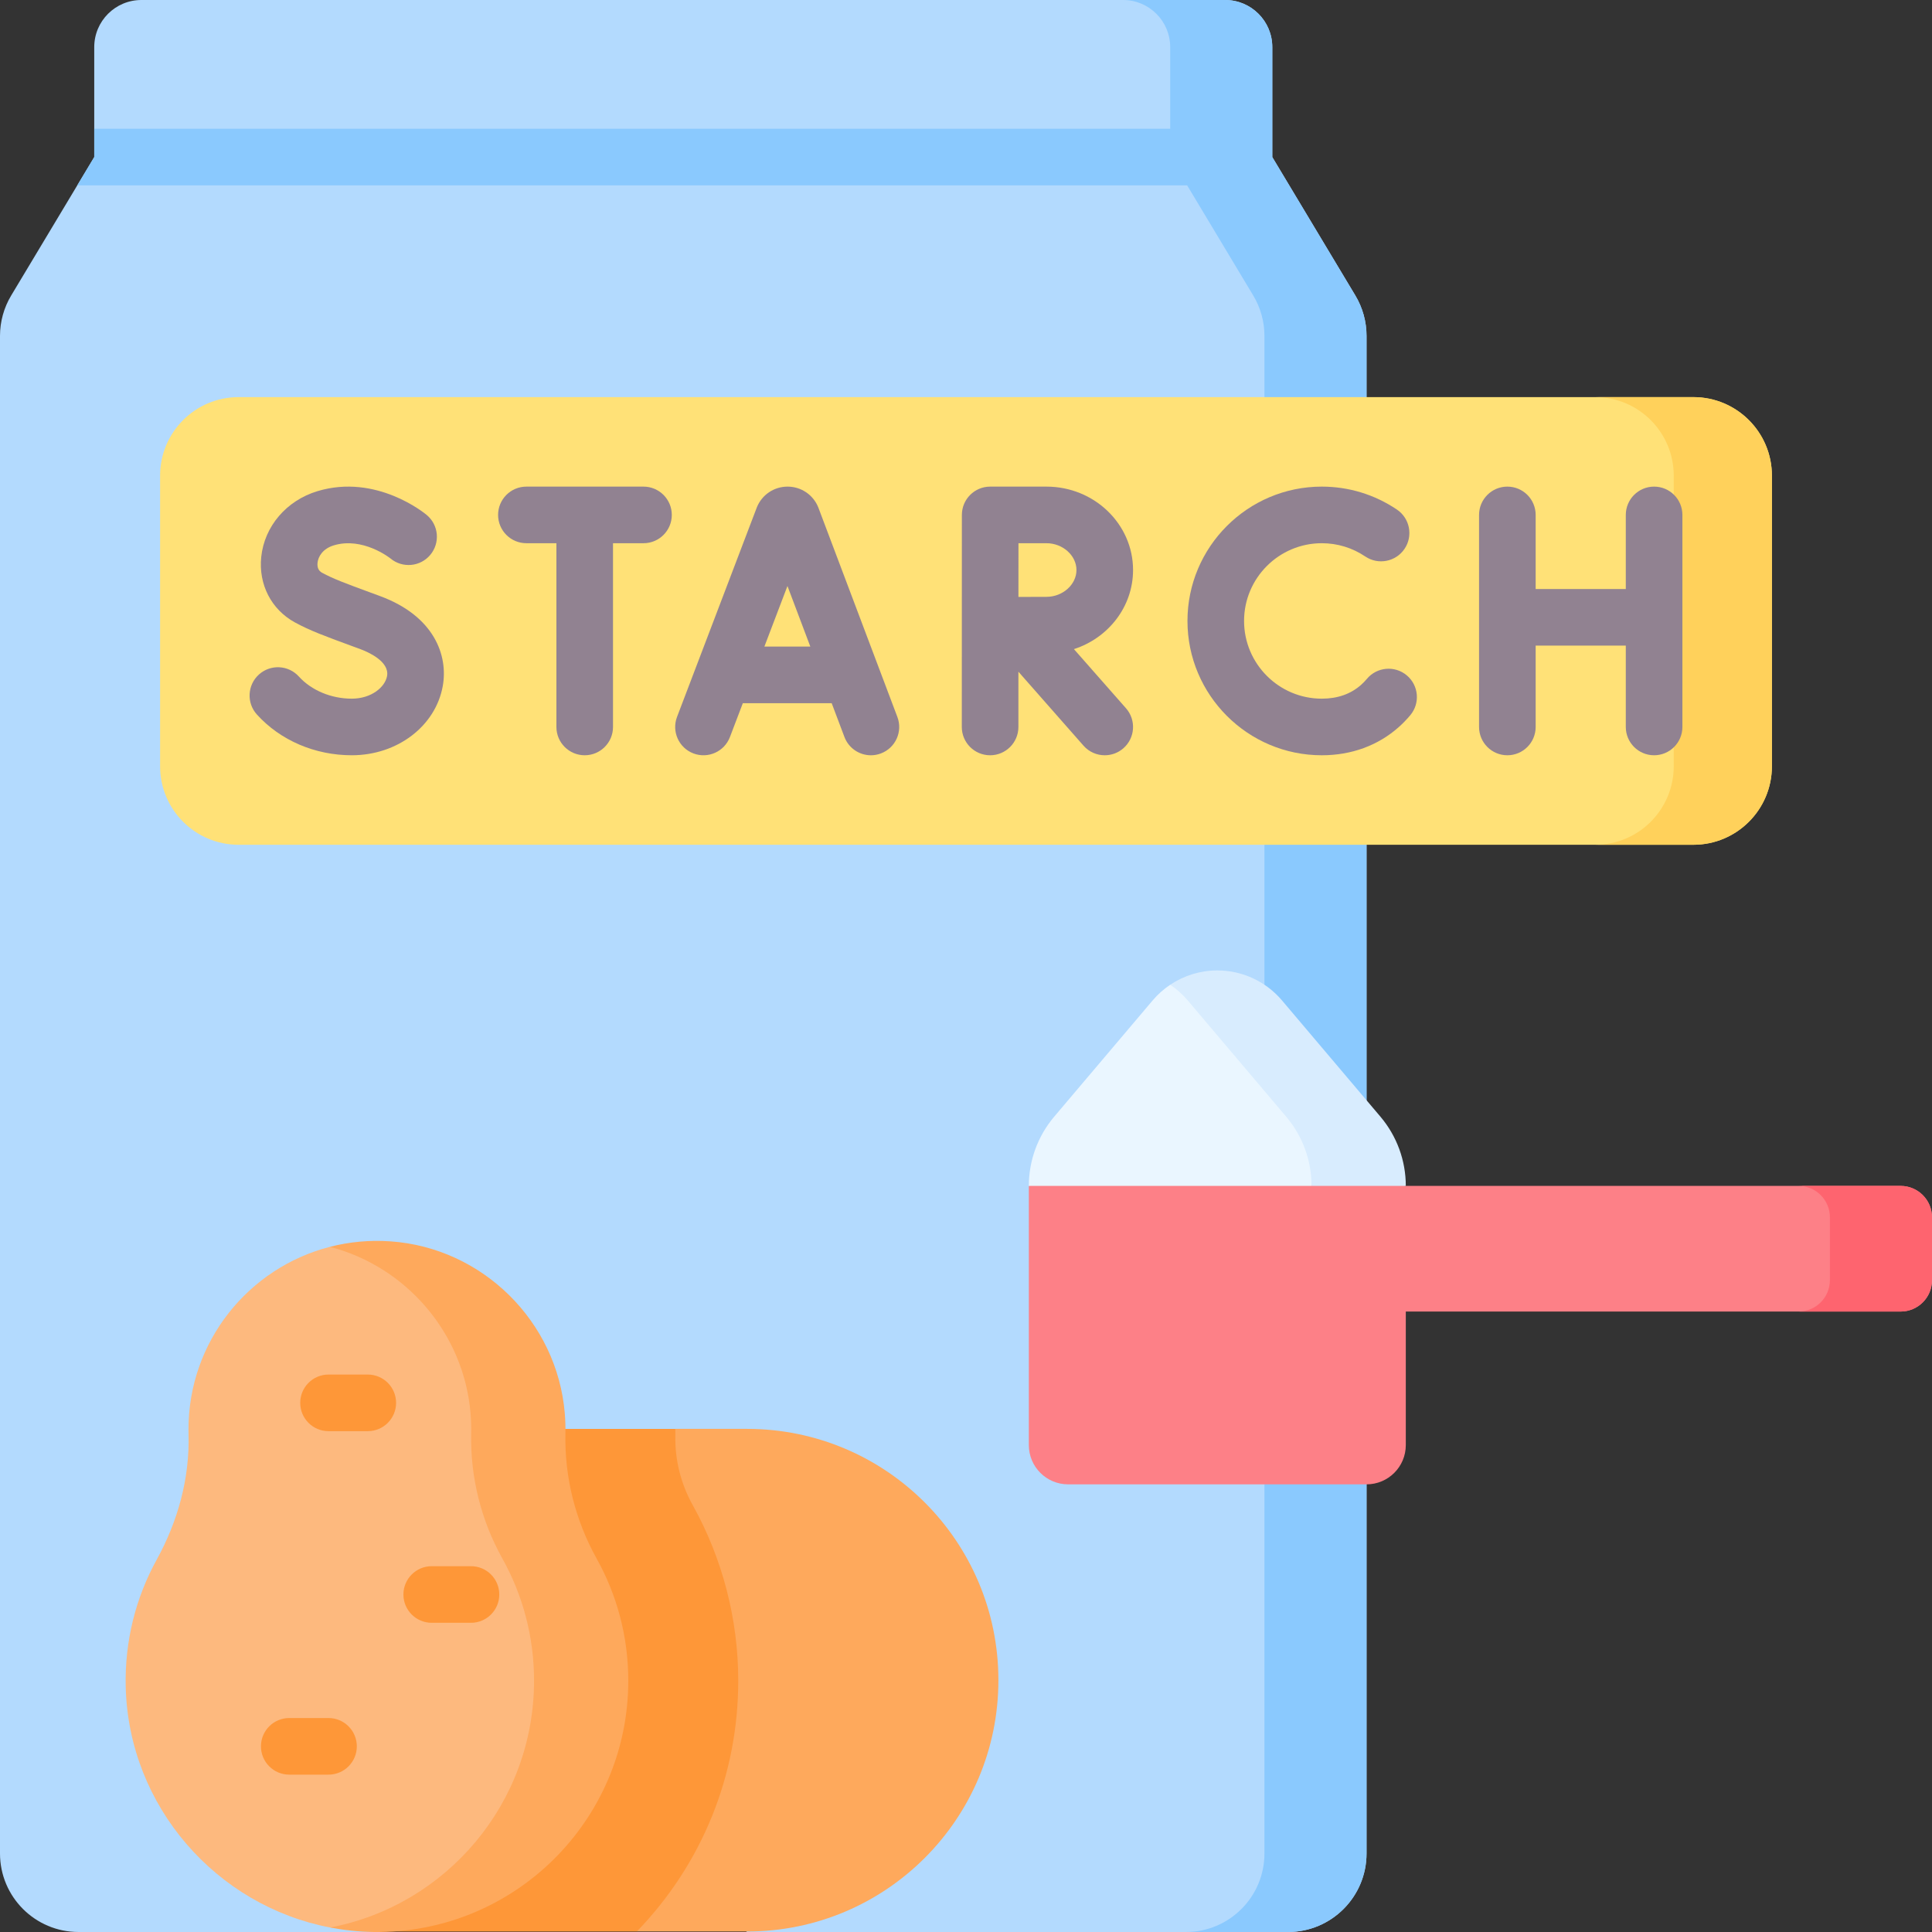 <svg id="Capa_1" enable-background="new 0 0 512 512" viewBox="0 0 512 512" xmlns="http://www.w3.org/2000/svg"><rect x="0" y="0" width="512" height="512" fill="#333333" stroke="none"/><g><g><path d="m359.18 78.309-22.01-36.683v-29.138c.001-6.897-5.59-12.488-12.487-12.488h-287.22c-6.897 0-12.488 5.591-12.488 12.488v29.138l-22.009 36.683c-1.941 3.234-2.966 6.936-2.966 10.708v402.17c0 11.495 9.318 20.813 20.813 20.813h78.122l50.608-34.899 48.443 34.899h143.348c11.495 0 20.813-9.318 20.813-20.813v-402.17c-.001-3.772-1.026-7.474-2.967-10.708z" fill="#b3dafe"/><path d="m359.18 78.309-22.01-36.683v-29.138c.001-6.897-5.59-12.488-12.487-12.488h-27.057c6.897 0 12.488 5.591 12.488 12.488v21.638h-285.138v7.5l-4.5 7.5h294.138l17.51 29.183c1.941 3.235 2.966 6.936 2.966 10.708v402.17c0 11.495-9.318 20.813-20.813 20.813h27.057c11.495 0 20.813-9.318 20.813-20.813v-402.17c-.001-3.772-1.026-7.474-2.967-10.708z" fill="#8ac9fe"/><g><path d="m503.675 314.276h-131.122l-49.951-12.373-49.951 12.373v68.683c0 5.747 4.659 10.407 10.406 10.407h79.089c5.747 0 10.406-4.659 10.406-10.407v-35.382h131.122c4.598 0 8.325-3.727 8.325-8.325v-16.65c.001-4.598-3.726-8.326-8.324-8.326z" fill="#fd8087"/><path d="m503.675 314.276h-27.057c4.598 0 8.325 3.727 8.325 8.325v16.65c0 4.598-3.727 8.325-8.325 8.325h27.057c4.598 0 8.325-3.727 8.325-8.325v-16.65c0-4.597-3.727-8.325-8.325-8.325z" fill="#fe646f"/><path d="m335.582 273.134-18.347-12.162h-7.122c-1.715 1.148-3.282 2.536-4.644 4.144l-26.094 30.813c-4.342 5.127-6.725 11.629-6.725 18.348h74.927l4.416-20.37z" fill="#eaf6ff"/><path d="m365.828 295.928-26.094-30.813c-4.266-5.037-10.531-7.941-17.132-7.941-4.493 0-8.83 1.349-12.488 3.798 1.715 1.148 3.282 2.536 4.644 4.144l26.094 30.813c4.342 5.127 6.725 11.629 6.725 18.348h24.976c0-6.72-2.383-13.221-6.725-18.349z" fill="#d8ecfe"/></g><g><path d="m448.761 223.873h-385.522c-11.495 0-20.813-9.318-20.813-20.813v-77.008c0-11.495 9.318-20.813 20.813-20.813h385.522c11.495 0 20.813 9.318 20.813 20.813v77.008c0 11.495-9.318 20.813-20.813 20.813z" fill="#ffe177"/><path d="m448.761 105.239h-26.016c11.495 0 20.813 9.318 20.813 20.813v77.008c0 11.495-9.318 20.813-20.813 20.813h26.016c11.495 0 20.813-9.318 20.813-20.813v-77.008c0-11.495-9.318-20.813-20.813-20.813z" fill="#ffd15b"/></g><path d="m197.986 378.667h-19.021l-13.512 22.489 3.317 110.714h29.216c36.783 0 66.602-29.819 66.602-66.602-.001-36.782-29.819-66.601-66.602-66.601z" fill="#fea95c"/><path d="m98.935 511.871h69.835c17.329-17.938 26.873-41.466 26.873-66.472 0-16.278-4.173-32.368-12.066-46.529-3.145-5.644-4.737-12.003-4.602-18.395.012-.599-.009-1.204-.01-1.806h-80.03z" fill="#fe9738"/><path d="m92.553 510.879 12.665-1.269 27.5-14.424 16.824-18.085 8.494-36.682-7.238-27.143-6.831-19.91-2.197-29.176-13.396-17.969-17.879-12.132-14.655-3.666h-8.414c-21.55 5.541-37.477 25.095-37.477 48.374 0 .458.006.914.019 1.369.315 11.616-2.838 22.994-8.446 33.172-5.486 9.957-8.499 21.466-8.203 33.706.764 31.643 24.009 58.008 54.186 63.77z" fill="#fdb97e"/><path d="m158.124 413.054c-5.662-10.158-8.528-21.562-8.282-33.189.037-1.753-.017-3.529-.167-5.323-2.035-24.347-21.804-43.863-46.176-45.57-5.582-.391-10.982.142-16.072 1.451 20.136 5.214 35.492 22.818 37.272 44.119.15 1.794.204 3.57.167 5.323-.246 11.627 2.62 23.031 8.282 33.189 5.337 9.575 8.38 20.602 8.38 32.344 0 32.482-23.254 59.533-54.022 65.414 3.716.71 7.531 1.125 11.428 1.181 37.226.528 67.569-29.49 67.569-66.595.001-11.741-3.042-22.768-8.379-32.344z" fill="#fea95c"/></g><g><g fill="#918291"><path d="m216.905 134.6c-.025-.068-.052-.135-.079-.202-1.357-3.305-4.542-5.439-8.115-5.439-.003 0-.006 0-.009 0-3.576.003-6.761 2.145-8.113 5.455-.022.056-.044.111-.065.167l-21.102 55.404c-1.475 3.871.469 8.204 4.339 9.678 3.87 1.473 8.204-.468 9.679-4.339l3.416-8.968h23.55l3.376 8.946c1.133 3.003 3.987 4.854 7.018 4.854.88 0 1.775-.156 2.647-.485 3.875-1.462 5.831-5.79 4.368-9.665zm-14.337 36.755 6.116-16.058 6.06 16.058z"/><path d="m438.354 128.958c-4.143 0-7.5 3.358-7.5 7.5v19.634h-23.888v-19.634c0-4.142-3.357-7.5-7.5-7.5s-7.5 3.358-7.5 7.5v56.195c0 4.142 3.357 7.5 7.5 7.5s7.5-3.358 7.5-7.5v-21.562h23.888v21.562c0 4.142 3.357 7.5 7.5 7.5s7.5-3.358 7.5-7.5v-56.195c0-4.142-3.357-7.5-7.5-7.5z"/><path d="m372.809 178.976c-3.172-2.662-7.903-2.248-10.565.926-.477.568-.988 1.097-1.522 1.572-2.741 2.442-6.252 3.68-10.433 3.68-11.357 0-20.598-9.24-20.598-20.598s9.24-20.598 20.598-20.598c4.129 0 8.109 1.215 11.511 3.513 3.436 2.32 8.095 1.417 10.414-2.016 2.318-3.432 1.416-8.094-2.016-10.413-5.892-3.98-12.776-6.084-19.909-6.084-19.629 0-35.598 15.969-35.598 35.598s15.969 35.598 35.598 35.598c7.858 0 14.915-2.586 20.408-7.478 1.074-.956 2.097-2.011 3.039-3.135 2.661-3.173 2.246-7.904-.927-10.565z"/><path d="m100.703 157.962-2.489-.917c-6.572-2.417-9.871-3.63-12.867-5.262-.922-.502-1.324-1.392-1.195-2.643.172-1.655 1.396-3.738 4.318-4.618 7.66-2.305 14.801 3.308 15.027 3.488 3.169 2.628 7.872 2.208 10.525-.95 2.665-3.171 2.256-7.902-.915-10.567-.538-.452-13.369-11.03-28.964-6.334-8.22 2.476-14.072 9.32-14.912 17.437-.755 7.293 2.672 13.945 8.941 17.359 3.961 2.158 7.833 3.582 14.863 6.167l2.477.912c1.835.677 7.766 3.19 7.064 7.121-.526 2.948-4.167 5.998-9.349 5.998-5.453 0-10.696-2.193-14.025-5.867-2.782-3.07-7.524-3.301-10.595-.521-3.068 2.782-3.302 7.524-.521 10.594 6.218 6.859 15.381 10.793 25.141 10.793 12.073 0 22.215-7.722 24.115-18.361 1.434-8.023-2.185-18.497-16.639-23.829z"/><path d="m170.533 128.958h-31.034c-4.143 0-7.5 3.358-7.5 7.5s3.357 7.5 7.5 7.5h7.955v48.695c0 4.142 3.357 7.5 7.5 7.5s7.5-3.358 7.5-7.5v-48.695h8.079c4.143 0 7.5-3.358 7.5-7.5s-3.357-7.5-7.5-7.5z"/><path d="m300.271 151.063c0-12.188-10.287-22.104-22.932-22.104h-14.933c-4.141 0-7.497 3.355-7.5 7.495l-.019 56.2c0 4.142 3.357 7.5 7.5 7.5s7.5-3.358 7.5-7.5v-14.648l17.253 19.603c1.482 1.685 3.553 2.545 5.633 2.545 1.76 0 3.527-.616 4.952-1.87 3.109-2.736 3.411-7.476.675-10.585l-13.796-15.675c9.094-2.937 15.667-11.22 15.667-20.961zm-22.931 7.104c-1.739 0-4.65.011-7.446.024l.009-14.233h7.438c4.3 0 7.932 3.253 7.932 7.104s-3.633 7.105-7.933 7.105z"/></g><g><path d="m97.468 379.271h-10.406c-4.143 0-7.5-3.358-7.5-7.5s3.357-7.5 7.5-7.5h10.406c4.143 0 7.5 3.358 7.5 7.5s-3.358 7.5-7.5 7.5z" fill="#fe9738"/></g><g><path d="m124.814 430.058h-10.406c-4.143 0-7.5-3.358-7.5-7.5s3.357-7.5 7.5-7.5h10.406c4.143 0 7.5 3.358 7.5 7.5s-3.357 7.5-7.5 7.5z" fill="#fe9738"/></g><g><path d="m87.062 470.298h-10.408c-4.143 0-7.5-3.358-7.5-7.5s3.357-7.5 7.5-7.5h10.407c4.143 0 7.5 3.358 7.5 7.5s-3.357 7.5-7.499 7.5z" fill="#fe9738"/></g></g></g><g/><g/><g/><g/><g/><g/><g/><g/><g/><g/><g/><g/><g/><g/><g/></svg>